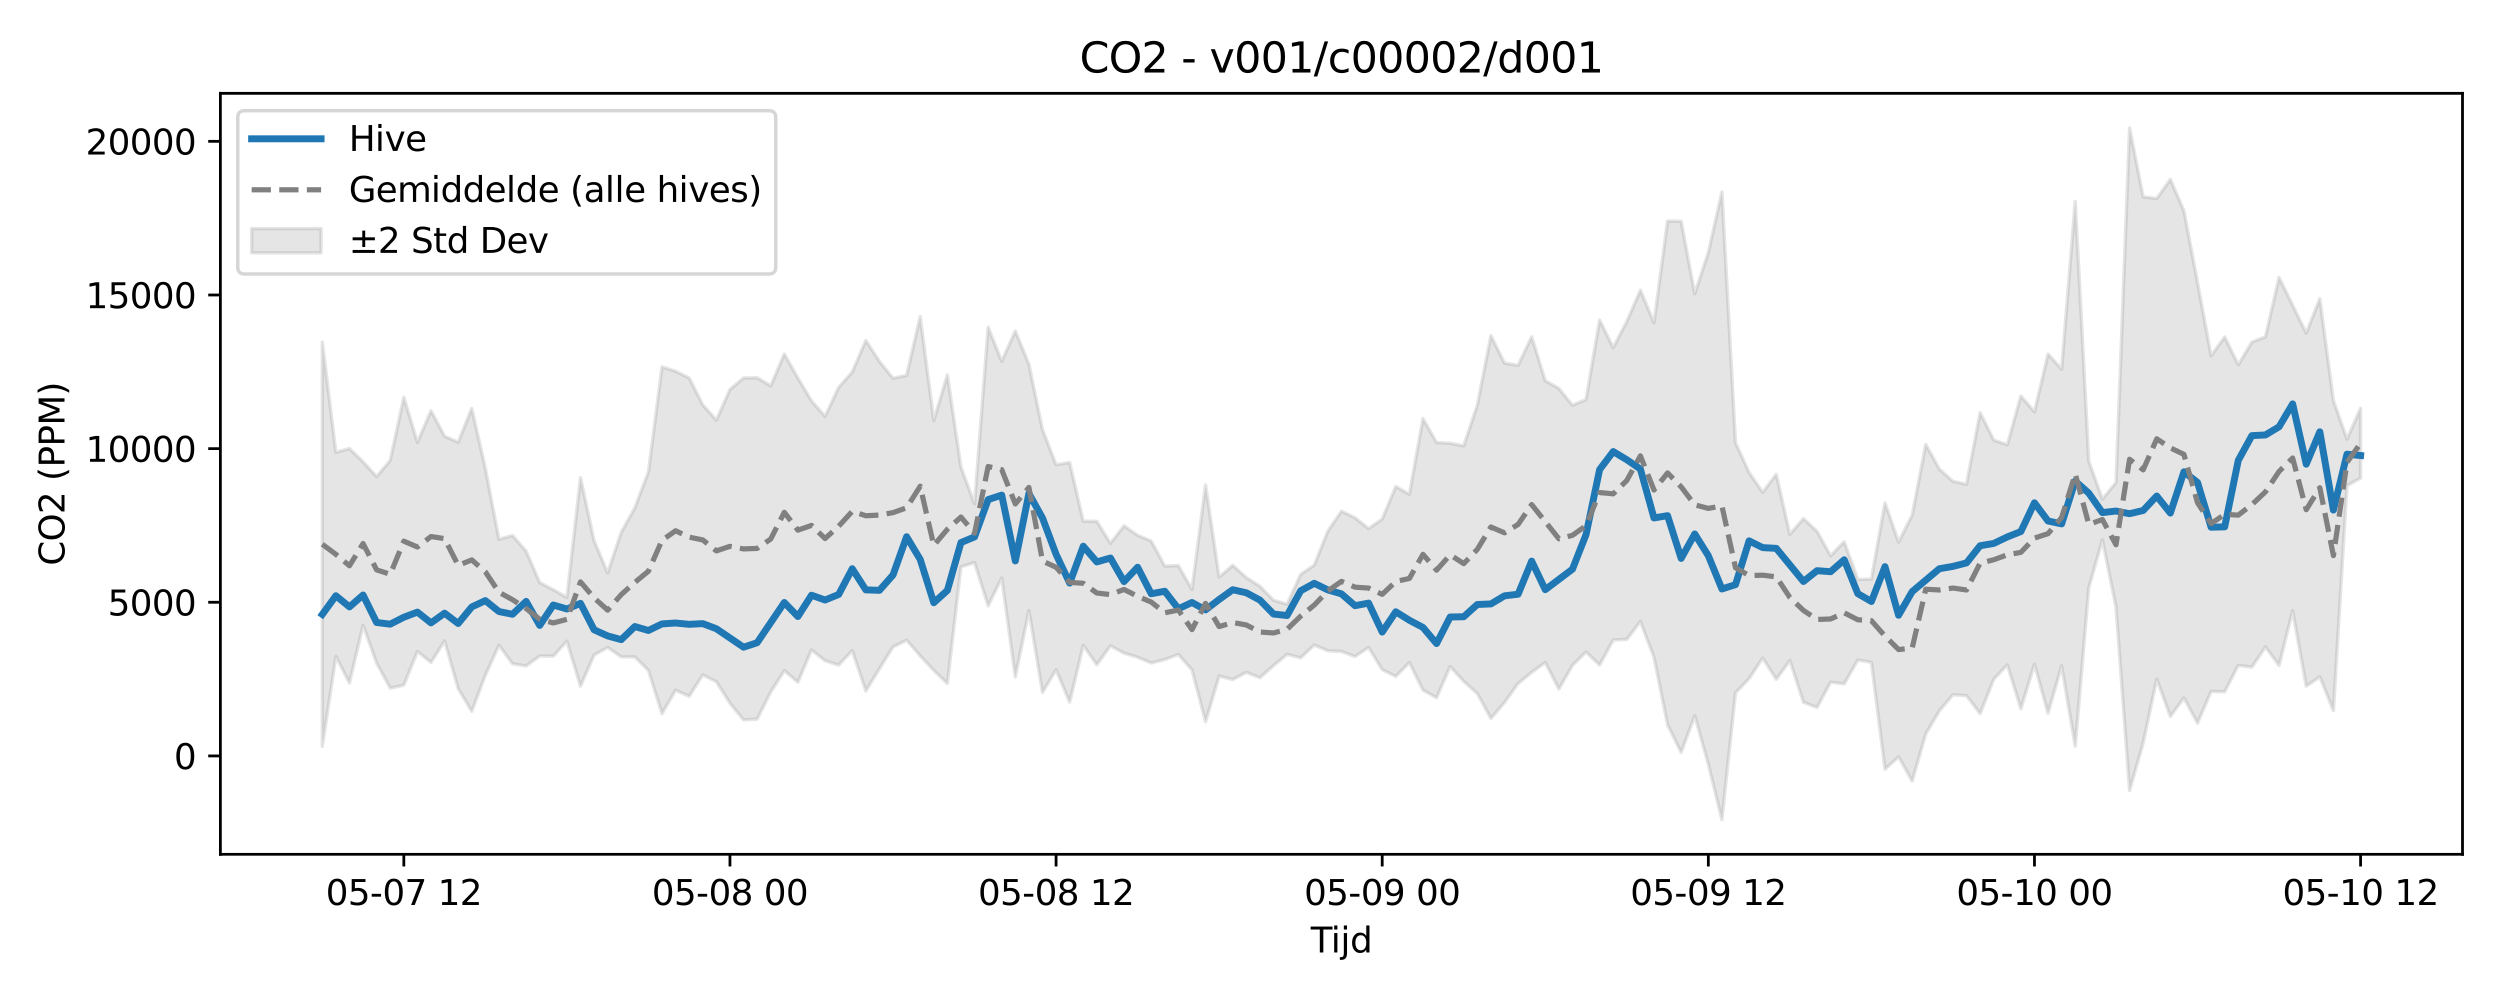 <?xml version="1.0" encoding="utf-8" standalone="no"?>
<!DOCTYPE svg PUBLIC "-//W3C//DTD SVG 1.1//EN"
  "http://www.w3.org/Graphics/SVG/1.1/DTD/svg11.dtd">
<svg xmlns:xlink="http://www.w3.org/1999/xlink" width="720pt" height="288pt" viewBox="0 0 720 288" xmlns="http://www.w3.org/2000/svg" version="1.1">
 <defs>
  <style type="text/css">*{stroke-linejoin: round; stroke-linecap: butt}</style>
 </defs>
 <g id="figure_1">
  <g id="patch_1">
   <path d="M 0 288 
L 720 288 
L 720 0 
L 0 0 
z
" style="fill: #ffffff"/>
  </g>
  <g id="axes_1">
   <g id="patch_2">
    <path d="M 63.47 246.04 
L 709.2 246.04 
L 709.2 26.88 
L 63.47 26.88 
z
" style="fill: #ffffff"/>
   </g>
   <g id="FillBetweenPolyCollection_1">
    <defs>
     <path id="m577b0196d2" d="M 92.821 -189.49 
L 92.821 -73.04 
L 96.735 -98.96 
L 100.648 -91.301 
L 104.562 -107.933 
L 108.475 -97.008 
L 112.389 -89.794 
L 116.302 -90.684 
L 120.216 -100.357 
L 124.129 -97.239 
L 128.043 -103.407 
L 131.957 -89.686 
L 135.87 -83.14 
L 139.784 -93.519 
L 143.697 -102.191 
L 147.611 -96.809 
L 151.524 -96.2 
L 155.438 -99.08 
L 159.351 -99.02 
L 163.265 -103.33 
L 167.178 -90.382 
L 171.092 -99.32 
L 175.005 -101.553 
L 178.919 -98.819 
L 182.832 -98.802 
L 186.746 -94.908 
L 190.659 -82.474 
L 194.573 -89.199 
L 198.486 -87.486 
L 202.4 -93.615 
L 206.313 -91.675 
L 210.227 -85.473 
L 214.14 -80.681 
L 218.054 -80.901 
L 221.967 -88.665 
L 225.881 -94.877 
L 229.794 -91.498 
L 233.708 -100.819 
L 237.621 -97.719 
L 241.535 -96.469 
L 245.448 -100.609 
L 249.362 -88.999 
L 253.275 -95.415 
L 257.189 -101.674 
L 261.103 -103.624 
L 265.016 -99.119 
L 268.93 -94.916 
L 272.843 -91.164 
L 276.757 -124.753 
L 280.67 -125.964 
L 284.584 -113.519 
L 288.497 -121.52 
L 292.411 -93.05 
L 296.324 -112.157 
L 300.238 -88.56 
L 304.151 -95.089 
L 308.065 -85.779 
L 311.978 -102.124 
L 315.892 -96.565 
L 319.805 -102.01 
L 323.719 -99.909 
L 327.632 -98.719 
L 331.546 -97.058 
L 335.459 -98.05 
L 339.373 -99.514 
L 343.286 -95.096 
L 347.2 -80.148 
L 351.113 -93.297 
L 355.027 -92.284 
L 358.94 -94.365 
L 362.854 -92.819 
L 366.767 -96.28 
L 370.681 -99.556 
L 374.594 -98.536 
L 378.508 -102.232 
L 382.421 -100.572 
L 386.335 -100.37 
L 390.249 -98.937 
L 394.162 -101.522 
L 398.076 -95.131 
L 401.989 -93.196 
L 405.903 -97.162 
L 409.816 -89.238 
L 413.73 -87.047 
L 417.643 -96.052 
L 421.557 -91.756 
L 425.47 -88.255 
L 429.384 -81.105 
L 433.297 -85.672 
L 437.211 -91.15 
L 441.124 -94.362 
L 445.038 -97.201 
L 448.951 -89.548 
L 452.865 -96.372 
L 456.778 -100.225 
L 460.692 -96.469 
L 464.605 -103.677 
L 468.519 -103.855 
L 472.432 -109.017 
L 476.346 -98.706 
L 480.259 -79.256 
L 484.173 -71.3 
L 488.086 -81.832 
L 492 -67.902 
L 495.913 -51.922 
L 499.827 -88.48 
L 503.74 -92.554 
L 507.654 -98.465 
L 511.567 -92.375 
L 515.481 -97.773 
L 519.395 -85.744 
L 523.308 -84.231 
L 527.222 -91.541 
L 531.135 -91.051 
L 535.049 -97.902 
L 538.962 -97.25 
L 542.876 -66.457 
L 546.789 -70.019 
L 550.703 -63.018 
L 554.616 -76.612 
L 558.53 -83.253 
L 562.443 -87.905 
L 566.357 -87.647 
L 570.27 -82.477 
L 574.184 -92.339 
L 578.097 -96.51 
L 582.011 -83.893 
L 585.924 -96.688 
L 589.838 -82.596 
L 593.751 -96.231 
L 597.665 -73.108 
L 601.578 -118.762 
L 605.492 -132.502 
L 609.405 -113.176 
L 613.319 -60.318 
L 617.232 -74.056 
L 621.146 -92.42 
L 625.059 -81.668 
L 628.973 -87.007 
L 632.886 -79.734 
L 636.8 -88.873 
L 640.713 -88.795 
L 644.627 -96.348 
L 648.541 -95.87 
L 652.454 -101.688 
L 656.368 -96.355 
L 660.281 -112.1 
L 664.195 -90.379 
L 668.108 -93.08 
L 672.022 -83.326 
L 675.935 -148.129 
L 679.849 -150.314 
L 679.849 -170.414 
L 679.849 -170.414 
L 675.935 -161.528 
L 672.022 -172.643 
L 668.108 -201.986 
L 664.195 -192.042 
L 660.281 -200.089 
L 656.368 -208.085 
L 652.454 -191.013 
L 648.541 -189.482 
L 644.627 -182.925 
L 640.713 -190.96 
L 636.8 -185.532 
L 632.886 -206.665 
L 628.973 -227.267 
L 625.059 -236.348 
L 621.146 -230.821 
L 617.232 -231.303 
L 613.319 -251.158 
L 609.405 -149.058 
L 605.492 -144.246 
L 601.578 -155.158 
L 597.665 -229.968 
L 593.751 -181.679 
L 589.838 -186.022 
L 585.924 -169.373 
L 582.011 -173.948 
L 578.097 -159.912 
L 574.184 -161.246 
L 570.27 -169.149 
L 566.357 -148.526 
L 562.443 -149.377 
L 558.53 -152.914 
L 554.616 -159.995 
L 550.703 -139.65 
L 546.789 -131.84 
L 542.876 -143.177 
L 538.962 -121.255 
L 535.049 -121.112 
L 531.135 -131.975 
L 527.222 -127.935 
L 523.308 -134.952 
L 519.395 -138.652 
L 515.481 -134.091 
L 511.567 -151.38 
L 507.654 -146.218 
L 503.74 -151.923 
L 499.827 -160.464 
L 495.913 -232.692 
L 492 -215.269 
L 488.086 -203.398 
L 484.173 -224.273 
L 480.259 -224.339 
L 476.346 -195.043 
L 472.432 -204.41 
L 468.519 -195.405 
L 464.605 -187.867 
L 460.692 -195.826 
L 456.778 -172.957 
L 452.865 -171.284 
L 448.951 -176.129 
L 445.038 -178.351 
L 441.124 -191.001 
L 437.211 -182.778 
L 433.297 -183.419 
L 429.384 -191.349 
L 425.47 -171.33 
L 421.557 -159.59 
L 417.643 -160.361 
L 413.73 -160.539 
L 409.816 -167.466 
L 405.903 -145.643 
L 401.989 -147.87 
L 398.076 -138.522 
L 394.162 -135.748 
L 390.249 -138.855 
L 386.335 -140.767 
L 382.421 -135.053 
L 378.508 -125.25 
L 374.594 -122.577 
L 370.681 -113.974 
L 366.767 -115.13 
L 362.854 -119.146 
L 358.94 -121.654 
L 355.027 -125.171 
L 351.113 -121.781 
L 347.2 -148.303 
L 343.286 -118.25 
L 339.373 -125.094 
L 335.459 -124.976 
L 331.546 -132.17 
L 327.632 -133.83 
L 323.719 -136.563 
L 319.805 -131.509 
L 315.892 -137.857 
L 311.978 -137.898 
L 308.065 -154.778 
L 304.151 -154.159 
L 300.238 -164.275 
L 296.324 -183.097 
L 292.411 -192.668 
L 288.497 -183.943 
L 284.584 -193.761 
L 280.67 -142.874 
L 276.757 -153.441 
L 272.843 -179.985 
L 268.93 -166.902 
L 265.016 -196.823 
L 261.103 -179.886 
L 257.189 -179.053 
L 253.275 -183.906 
L 249.362 -189.927 
L 245.448 -180.844 
L 241.535 -176.427 
L 237.621 -168.076 
L 233.708 -172.541 
L 229.794 -179.135 
L 225.881 -186.038 
L 221.967 -176.857 
L 218.054 -179.202 
L 214.14 -179.145 
L 210.227 -175.826 
L 206.313 -167.02 
L 202.4 -171.393 
L 198.486 -179.125 
L 194.573 -181.074 
L 190.659 -182.317 
L 186.746 -152.088 
L 182.832 -141.74 
L 178.919 -134.695 
L 175.005 -122.988 
L 171.092 -132.321 
L 167.178 -150.43 
L 163.265 -115.924 
L 159.351 -118.168 
L 155.438 -120.222 
L 151.524 -129.279 
L 147.611 -133.758 
L 143.697 -132.68 
L 139.784 -153.106 
L 135.87 -170.363 
L 131.957 -160.638 
L 128.043 -162.352 
L 124.129 -169.705 
L 120.216 -160.577 
L 116.302 -173.592 
L 112.389 -155.428 
L 108.475 -150.739 
L 104.562 -154.984 
L 100.648 -158.815 
L 96.735 -157.735 
L 92.821 -189.49 
z
" style="stroke: #808080; stroke-opacity: 0.2"/>
    </defs>
    <g clip-path="url(#pcecf038d51)">
     <use xlink:href="#m577b0196d2" x="0" y="288" style="fill: #808080; fill-opacity: 0.2; stroke: #808080; stroke-opacity: 0.2"/>
    </g>
   </g>
   <g id="matplotlib.axis_1">
    <g id="xtick_1">
     <g id="line2d_1">
      <defs>
       <path id="m665a8a9e44" d="M 0 0 
L 0 3.5 
" style="stroke: #000000; stroke-width: 0.8"/>
      </defs>
      <g>
       <use xlink:href="#m665a8a9e44" x="116.302" y="246.04" style="stroke: #000000; stroke-width: 0.8"/>
      </g>
     </g>
     <g id="text_1">
      <!-- 05-07 12 -->
      <g transform="translate(93.822 260.638) scale(0.1 -0.1)">
       <defs>
        <path id="DejaVuSans-30" d="M 2034 4250 
Q 1547 4250 1301 3770 
Q 1056 3291 1056 2328 
Q 1056 1369 1301 889 
Q 1547 409 2034 409 
Q 2525 409 2770 889 
Q 3016 1369 3016 2328 
Q 3016 3291 2770 3770 
Q 2525 4250 2034 4250 
z
M 2034 4750 
Q 2819 4750 3233 4129 
Q 3647 3509 3647 2328 
Q 3647 1150 3233 529 
Q 2819 -91 2034 -91 
Q 1250 -91 836 529 
Q 422 1150 422 2328 
Q 422 3509 836 4129 
Q 1250 4750 2034 4750 
z
" transform="scale(0.016)"/>
        <path id="DejaVuSans-35" d="M 691 4666 
L 3169 4666 
L 3169 4134 
L 1269 4134 
L 1269 2991 
Q 1406 3038 1543 3061 
Q 1681 3084 1819 3084 
Q 2600 3084 3056 2656 
Q 3513 2228 3513 1497 
Q 3513 744 3044 326 
Q 2575 -91 1722 -91 
Q 1428 -91 1123 -41 
Q 819 9 494 109 
L 494 744 
Q 775 591 1075 516 
Q 1375 441 1709 441 
Q 2250 441 2565 725 
Q 2881 1009 2881 1497 
Q 2881 1984 2565 2268 
Q 2250 2553 1709 2553 
Q 1456 2553 1204 2497 
Q 953 2441 691 2322 
L 691 4666 
z
" transform="scale(0.016)"/>
        <path id="DejaVuSans-2d" d="M 313 2009 
L 1997 2009 
L 1997 1497 
L 313 1497 
L 313 2009 
z
" transform="scale(0.016)"/>
        <path id="DejaVuSans-37" d="M 525 4666 
L 3525 4666 
L 3525 4397 
L 1831 0 
L 1172 0 
L 2766 4134 
L 525 4134 
L 525 4666 
z
" transform="scale(0.016)"/>
        <path id="DejaVuSans-20" transform="scale(0.016)"/>
        <path id="DejaVuSans-31" d="M 794 531 
L 1825 531 
L 1825 4091 
L 703 3866 
L 703 4441 
L 1819 4666 
L 2450 4666 
L 2450 531 
L 3481 531 
L 3481 0 
L 794 0 
L 794 531 
z
" transform="scale(0.016)"/>
        <path id="DejaVuSans-32" d="M 1228 531 
L 3431 531 
L 3431 0 
L 469 0 
L 469 531 
Q 828 903 1448 1529 
Q 2069 2156 2228 2338 
Q 2531 2678 2651 2914 
Q 2772 3150 2772 3378 
Q 2772 3750 2511 3984 
Q 2250 4219 1831 4219 
Q 1534 4219 1204 4116 
Q 875 4013 500 3803 
L 500 4441 
Q 881 4594 1212 4672 
Q 1544 4750 1819 4750 
Q 2544 4750 2975 4387 
Q 3406 4025 3406 3419 
Q 3406 3131 3298 2873 
Q 3191 2616 2906 2266 
Q 2828 2175 2409 1742 
Q 1991 1309 1228 531 
z
" transform="scale(0.016)"/>
       </defs>
       <use xlink:href="#DejaVuSans-30"/>
       <use xlink:href="#DejaVuSans-35" transform="translate(63.623 0)"/>
       <use xlink:href="#DejaVuSans-2d" transform="translate(127.246 0)"/>
       <use xlink:href="#DejaVuSans-30" transform="translate(163.33 0)"/>
       <use xlink:href="#DejaVuSans-37" transform="translate(226.953 0)"/>
       <use xlink:href="#DejaVuSans-20" transform="translate(290.576 0)"/>
       <use xlink:href="#DejaVuSans-31" transform="translate(322.363 0)"/>
       <use xlink:href="#DejaVuSans-32" transform="translate(385.986 0)"/>
      </g>
     </g>
    </g>
    <g id="xtick_2">
     <g id="line2d_2">
      <g>
       <use xlink:href="#m665a8a9e44" x="210.227" y="246.04" style="stroke: #000000; stroke-width: 0.8"/>
      </g>
     </g>
     <g id="text_2">
      <!-- 05-08 00 -->
      <g transform="translate(187.746 260.638) scale(0.1 -0.1)">
       <defs>
        <path id="DejaVuSans-38" d="M 2034 2216 
Q 1584 2216 1326 1975 
Q 1069 1734 1069 1313 
Q 1069 891 1326 650 
Q 1584 409 2034 409 
Q 2484 409 2743 651 
Q 3003 894 3003 1313 
Q 3003 1734 2745 1975 
Q 2488 2216 2034 2216 
z
M 1403 2484 
Q 997 2584 770 2862 
Q 544 3141 544 3541 
Q 544 4100 942 4425 
Q 1341 4750 2034 4750 
Q 2731 4750 3128 4425 
Q 3525 4100 3525 3541 
Q 3525 3141 3298 2862 
Q 3072 2584 2669 2484 
Q 3125 2378 3379 2068 
Q 3634 1759 3634 1313 
Q 3634 634 3220 271 
Q 2806 -91 2034 -91 
Q 1263 -91 848 271 
Q 434 634 434 1313 
Q 434 1759 690 2068 
Q 947 2378 1403 2484 
z
M 1172 3481 
Q 1172 3119 1398 2916 
Q 1625 2713 2034 2713 
Q 2441 2713 2670 2916 
Q 2900 3119 2900 3481 
Q 2900 3844 2670 4047 
Q 2441 4250 2034 4250 
Q 1625 4250 1398 4047 
Q 1172 3844 1172 3481 
z
" transform="scale(0.016)"/>
       </defs>
       <use xlink:href="#DejaVuSans-30"/>
       <use xlink:href="#DejaVuSans-35" transform="translate(63.623 0)"/>
       <use xlink:href="#DejaVuSans-2d" transform="translate(127.246 0)"/>
       <use xlink:href="#DejaVuSans-30" transform="translate(163.33 0)"/>
       <use xlink:href="#DejaVuSans-38" transform="translate(226.953 0)"/>
       <use xlink:href="#DejaVuSans-20" transform="translate(290.576 0)"/>
       <use xlink:href="#DejaVuSans-30" transform="translate(322.363 0)"/>
       <use xlink:href="#DejaVuSans-30" transform="translate(385.986 0)"/>
      </g>
     </g>
    </g>
    <g id="xtick_3">
     <g id="line2d_3">
      <g>
       <use xlink:href="#m665a8a9e44" x="304.151" y="246.04" style="stroke: #000000; stroke-width: 0.8"/>
      </g>
     </g>
     <g id="text_3">
      <!-- 05-08 12 -->
      <g transform="translate(281.671 260.638) scale(0.1 -0.1)">
       <use xlink:href="#DejaVuSans-30"/>
       <use xlink:href="#DejaVuSans-35" transform="translate(63.623 0)"/>
       <use xlink:href="#DejaVuSans-2d" transform="translate(127.246 0)"/>
       <use xlink:href="#DejaVuSans-30" transform="translate(163.33 0)"/>
       <use xlink:href="#DejaVuSans-38" transform="translate(226.953 0)"/>
       <use xlink:href="#DejaVuSans-20" transform="translate(290.576 0)"/>
       <use xlink:href="#DejaVuSans-31" transform="translate(322.363 0)"/>
       <use xlink:href="#DejaVuSans-32" transform="translate(385.986 0)"/>
      </g>
     </g>
    </g>
    <g id="xtick_4">
     <g id="line2d_4">
      <g>
       <use xlink:href="#m665a8a9e44" x="398.076" y="246.04" style="stroke: #000000; stroke-width: 0.8"/>
      </g>
     </g>
     <g id="text_4">
      <!-- 05-09 00 -->
      <g transform="translate(375.595 260.638) scale(0.1 -0.1)">
       <defs>
        <path id="DejaVuSans-39" d="M 703 97 
L 703 672 
Q 941 559 1184 500 
Q 1428 441 1663 441 
Q 2288 441 2617 861 
Q 2947 1281 2994 2138 
Q 2813 1869 2534 1725 
Q 2256 1581 1919 1581 
Q 1219 1581 811 2004 
Q 403 2428 403 3163 
Q 403 3881 828 4315 
Q 1253 4750 1959 4750 
Q 2769 4750 3195 4129 
Q 3622 3509 3622 2328 
Q 3622 1225 3098 567 
Q 2575 -91 1691 -91 
Q 1453 -91 1209 -44 
Q 966 3 703 97 
z
M 1959 2075 
Q 2384 2075 2632 2365 
Q 2881 2656 2881 3163 
Q 2881 3666 2632 3958 
Q 2384 4250 1959 4250 
Q 1534 4250 1286 3958 
Q 1038 3666 1038 3163 
Q 1038 2656 1286 2365 
Q 1534 2075 1959 2075 
z
" transform="scale(0.016)"/>
       </defs>
       <use xlink:href="#DejaVuSans-30"/>
       <use xlink:href="#DejaVuSans-35" transform="translate(63.623 0)"/>
       <use xlink:href="#DejaVuSans-2d" transform="translate(127.246 0)"/>
       <use xlink:href="#DejaVuSans-30" transform="translate(163.33 0)"/>
       <use xlink:href="#DejaVuSans-39" transform="translate(226.953 0)"/>
       <use xlink:href="#DejaVuSans-20" transform="translate(290.576 0)"/>
       <use xlink:href="#DejaVuSans-30" transform="translate(322.363 0)"/>
       <use xlink:href="#DejaVuSans-30" transform="translate(385.986 0)"/>
      </g>
     </g>
    </g>
    <g id="xtick_5">
     <g id="line2d_5">
      <g>
       <use xlink:href="#m665a8a9e44" x="492" y="246.04" style="stroke: #000000; stroke-width: 0.8"/>
      </g>
     </g>
     <g id="text_5">
      <!-- 05-09 12 -->
      <g transform="translate(469.519 260.638) scale(0.1 -0.1)">
       <use xlink:href="#DejaVuSans-30"/>
       <use xlink:href="#DejaVuSans-35" transform="translate(63.623 0)"/>
       <use xlink:href="#DejaVuSans-2d" transform="translate(127.246 0)"/>
       <use xlink:href="#DejaVuSans-30" transform="translate(163.33 0)"/>
       <use xlink:href="#DejaVuSans-39" transform="translate(226.953 0)"/>
       <use xlink:href="#DejaVuSans-20" transform="translate(290.576 0)"/>
       <use xlink:href="#DejaVuSans-31" transform="translate(322.363 0)"/>
       <use xlink:href="#DejaVuSans-32" transform="translate(385.986 0)"/>
      </g>
     </g>
    </g>
    <g id="xtick_6">
     <g id="line2d_6">
      <g>
       <use xlink:href="#m665a8a9e44" x="585.924" y="246.04" style="stroke: #000000; stroke-width: 0.8"/>
      </g>
     </g>
     <g id="text_6">
      <!-- 05-10 00 -->
      <g transform="translate(563.444 260.638) scale(0.1 -0.1)">
       <use xlink:href="#DejaVuSans-30"/>
       <use xlink:href="#DejaVuSans-35" transform="translate(63.623 0)"/>
       <use xlink:href="#DejaVuSans-2d" transform="translate(127.246 0)"/>
       <use xlink:href="#DejaVuSans-31" transform="translate(163.33 0)"/>
       <use xlink:href="#DejaVuSans-30" transform="translate(226.953 0)"/>
       <use xlink:href="#DejaVuSans-20" transform="translate(290.576 0)"/>
       <use xlink:href="#DejaVuSans-30" transform="translate(322.363 0)"/>
       <use xlink:href="#DejaVuSans-30" transform="translate(385.986 0)"/>
      </g>
     </g>
    </g>
    <g id="xtick_7">
     <g id="line2d_7">
      <g>
       <use xlink:href="#m665a8a9e44" x="679.849" y="246.04" style="stroke: #000000; stroke-width: 0.8"/>
      </g>
     </g>
     <g id="text_7">
      <!-- 05-10 12 -->
      <g transform="translate(657.368 260.638) scale(0.1 -0.1)">
       <use xlink:href="#DejaVuSans-30"/>
       <use xlink:href="#DejaVuSans-35" transform="translate(63.623 0)"/>
       <use xlink:href="#DejaVuSans-2d" transform="translate(127.246 0)"/>
       <use xlink:href="#DejaVuSans-31" transform="translate(163.33 0)"/>
       <use xlink:href="#DejaVuSans-30" transform="translate(226.953 0)"/>
       <use xlink:href="#DejaVuSans-20" transform="translate(290.576 0)"/>
       <use xlink:href="#DejaVuSans-31" transform="translate(322.363 0)"/>
       <use xlink:href="#DejaVuSans-32" transform="translate(385.986 0)"/>
      </g>
     </g>
    </g>
    <g id="text_8">
     <!-- Tijd -->
     <g transform="translate(377.485 274.317) scale(0.1 -0.1)">
      <defs>
       <path id="DejaVuSans-54" d="M -19 4666 
L 3928 4666 
L 3928 4134 
L 2272 4134 
L 2272 0 
L 1638 0 
L 1638 4134 
L -19 4134 
L -19 4666 
z
" transform="scale(0.016)"/>
       <path id="DejaVuSans-69" d="M 603 3500 
L 1178 3500 
L 1178 0 
L 603 0 
L 603 3500 
z
M 603 4863 
L 1178 4863 
L 1178 4134 
L 603 4134 
L 603 4863 
z
" transform="scale(0.016)"/>
       <path id="DejaVuSans-6a" d="M 603 3500 
L 1178 3500 
L 1178 -63 
Q 1178 -731 923 -1031 
Q 669 -1331 103 -1331 
L -116 -1331 
L -116 -844 
L 38 -844 
Q 366 -844 484 -692 
Q 603 -541 603 -63 
L 603 3500 
z
M 603 4863 
L 1178 4863 
L 1178 4134 
L 603 4134 
L 603 4863 
z
" transform="scale(0.016)"/>
       <path id="DejaVuSans-64" d="M 2906 2969 
L 2906 4863 
L 3481 4863 
L 3481 0 
L 2906 0 
L 2906 525 
Q 2725 213 2448 61 
Q 2172 -91 1784 -91 
Q 1150 -91 751 415 
Q 353 922 353 1747 
Q 353 2572 751 3078 
Q 1150 3584 1784 3584 
Q 2172 3584 2448 3432 
Q 2725 3281 2906 2969 
z
M 947 1747 
Q 947 1113 1208 752 
Q 1469 391 1925 391 
Q 2381 391 2643 752 
Q 2906 1113 2906 1747 
Q 2906 2381 2643 2742 
Q 2381 3103 1925 3103 
Q 1469 3103 1208 2742 
Q 947 2381 947 1747 
z
" transform="scale(0.016)"/>
      </defs>
      <use xlink:href="#DejaVuSans-54"/>
      <use xlink:href="#DejaVuSans-69" transform="translate(57.959 0)"/>
      <use xlink:href="#DejaVuSans-6a" transform="translate(85.742 0)"/>
      <use xlink:href="#DejaVuSans-64" transform="translate(113.525 0)"/>
     </g>
    </g>
   </g>
   <g id="matplotlib.axis_2">
    <g id="ytick_1">
     <g id="line2d_8">
      <defs>
       <path id="mbcc3f798c8" d="M 0 0 
L -3.5 0 
" style="stroke: #000000; stroke-width: 0.8"/>
      </defs>
      <g>
       <use xlink:href="#mbcc3f798c8" x="63.47" y="217.704" style="stroke: #000000; stroke-width: 0.8"/>
      </g>
     </g>
     <g id="text_9">
      <!-- 0 -->
      <g transform="translate(50.108 221.503) scale(0.1 -0.1)">
       <use xlink:href="#DejaVuSans-30"/>
      </g>
     </g>
    </g>
    <g id="ytick_2">
     <g id="line2d_9">
      <g>
       <use xlink:href="#mbcc3f798c8" x="63.47" y="173.455" style="stroke: #000000; stroke-width: 0.8"/>
      </g>
     </g>
     <g id="text_10">
      <!-- 5000 -->
      <g transform="translate(31.02 177.254) scale(0.1 -0.1)">
       <use xlink:href="#DejaVuSans-35"/>
       <use xlink:href="#DejaVuSans-30" transform="translate(63.623 0)"/>
       <use xlink:href="#DejaVuSans-30" transform="translate(127.246 0)"/>
       <use xlink:href="#DejaVuSans-30" transform="translate(190.869 0)"/>
      </g>
     </g>
    </g>
    <g id="ytick_3">
     <g id="line2d_10">
      <g>
       <use xlink:href="#mbcc3f798c8" x="63.47" y="129.207" style="stroke: #000000; stroke-width: 0.8"/>
      </g>
     </g>
     <g id="text_11">
      <!-- 10000 -->
      <g transform="translate(24.657 133.006) scale(0.1 -0.1)">
       <use xlink:href="#DejaVuSans-31"/>
       <use xlink:href="#DejaVuSans-30" transform="translate(63.623 0)"/>
       <use xlink:href="#DejaVuSans-30" transform="translate(127.246 0)"/>
       <use xlink:href="#DejaVuSans-30" transform="translate(190.869 0)"/>
       <use xlink:href="#DejaVuSans-30" transform="translate(254.492 0)"/>
      </g>
     </g>
    </g>
    <g id="ytick_4">
     <g id="line2d_11">
      <g>
       <use xlink:href="#mbcc3f798c8" x="63.47" y="84.958" style="stroke: #000000; stroke-width: 0.8"/>
      </g>
     </g>
     <g id="text_12">
      <!-- 15000 -->
      <g transform="translate(24.657 88.758) scale(0.1 -0.1)">
       <use xlink:href="#DejaVuSans-31"/>
       <use xlink:href="#DejaVuSans-35" transform="translate(63.623 0)"/>
       <use xlink:href="#DejaVuSans-30" transform="translate(127.246 0)"/>
       <use xlink:href="#DejaVuSans-30" transform="translate(190.869 0)"/>
       <use xlink:href="#DejaVuSans-30" transform="translate(254.492 0)"/>
      </g>
     </g>
    </g>
    <g id="ytick_5">
     <g id="line2d_12">
      <g>
       <use xlink:href="#mbcc3f798c8" x="63.47" y="40.71" style="stroke: #000000; stroke-width: 0.8"/>
      </g>
     </g>
     <g id="text_13">
      <!-- 20000 -->
      <g transform="translate(24.657 44.509) scale(0.1 -0.1)">
       <use xlink:href="#DejaVuSans-32"/>
       <use xlink:href="#DejaVuSans-30" transform="translate(63.623 0)"/>
       <use xlink:href="#DejaVuSans-30" transform="translate(127.246 0)"/>
       <use xlink:href="#DejaVuSans-30" transform="translate(190.869 0)"/>
       <use xlink:href="#DejaVuSans-30" transform="translate(254.492 0)"/>
      </g>
     </g>
    </g>
    <g id="text_14">
     <!-- CO2 (PPM) -->
     <g transform="translate(18.578 162.903) rotate(-90) scale(0.1 -0.1)">
      <defs>
       <path id="DejaVuSans-43" d="M 4122 4306 
L 4122 3641 
Q 3803 3938 3442 4084 
Q 3081 4231 2675 4231 
Q 1875 4231 1450 3742 
Q 1025 3253 1025 2328 
Q 1025 1406 1450 917 
Q 1875 428 2675 428 
Q 3081 428 3442 575 
Q 3803 722 4122 1019 
L 4122 359 
Q 3791 134 3420 21 
Q 3050 -91 2638 -91 
Q 1578 -91 968 557 
Q 359 1206 359 2328 
Q 359 3453 968 4101 
Q 1578 4750 2638 4750 
Q 3056 4750 3426 4639 
Q 3797 4528 4122 4306 
z
" transform="scale(0.016)"/>
       <path id="DejaVuSans-4f" d="M 2522 4238 
Q 1834 4238 1429 3725 
Q 1025 3213 1025 2328 
Q 1025 1447 1429 934 
Q 1834 422 2522 422 
Q 3209 422 3611 934 
Q 4013 1447 4013 2328 
Q 4013 3213 3611 3725 
Q 3209 4238 2522 4238 
z
M 2522 4750 
Q 3503 4750 4090 4092 
Q 4678 3434 4678 2328 
Q 4678 1225 4090 567 
Q 3503 -91 2522 -91 
Q 1538 -91 948 565 
Q 359 1222 359 2328 
Q 359 3434 948 4092 
Q 1538 4750 2522 4750 
z
" transform="scale(0.016)"/>
       <path id="DejaVuSans-28" d="M 1984 4856 
Q 1566 4138 1362 3434 
Q 1159 2731 1159 2009 
Q 1159 1288 1364 580 
Q 1569 -128 1984 -844 
L 1484 -844 
Q 1016 -109 783 600 
Q 550 1309 550 2009 
Q 550 2706 781 3412 
Q 1013 4119 1484 4856 
L 1984 4856 
z
" transform="scale(0.016)"/>
       <path id="DejaVuSans-50" d="M 1259 4147 
L 1259 2394 
L 2053 2394 
Q 2494 2394 2734 2622 
Q 2975 2850 2975 3272 
Q 2975 3691 2734 3919 
Q 2494 4147 2053 4147 
L 1259 4147 
z
M 628 4666 
L 2053 4666 
Q 2838 4666 3239 4311 
Q 3641 3956 3641 3272 
Q 3641 2581 3239 2228 
Q 2838 1875 2053 1875 
L 1259 1875 
L 1259 0 
L 628 0 
L 628 4666 
z
" transform="scale(0.016)"/>
       <path id="DejaVuSans-4d" d="M 628 4666 
L 1569 4666 
L 2759 1491 
L 3956 4666 
L 4897 4666 
L 4897 0 
L 4281 0 
L 4281 4097 
L 3078 897 
L 2444 897 
L 1241 4097 
L 1241 0 
L 628 0 
L 628 4666 
z
" transform="scale(0.016)"/>
       <path id="DejaVuSans-29" d="M 513 4856 
L 1013 4856 
Q 1481 4119 1714 3412 
Q 1947 2706 1947 2009 
Q 1947 1309 1714 600 
Q 1481 -109 1013 -844 
L 513 -844 
Q 928 -128 1133 580 
Q 1338 1288 1338 2009 
Q 1338 2731 1133 3434 
Q 928 4138 513 4856 
z
" transform="scale(0.016)"/>
      </defs>
      <use xlink:href="#DejaVuSans-43"/>
      <use xlink:href="#DejaVuSans-4f" transform="translate(69.824 0)"/>
      <use xlink:href="#DejaVuSans-32" transform="translate(148.535 0)"/>
      <use xlink:href="#DejaVuSans-20" transform="translate(212.158 0)"/>
      <use xlink:href="#DejaVuSans-28" transform="translate(243.945 0)"/>
      <use xlink:href="#DejaVuSans-50" transform="translate(282.959 0)"/>
      <use xlink:href="#DejaVuSans-50" transform="translate(343.262 0)"/>
      <use xlink:href="#DejaVuSans-4d" transform="translate(403.564 0)"/>
      <use xlink:href="#DejaVuSans-29" transform="translate(489.844 0)"/>
     </g>
    </g>
   </g>
   <g id="line2d_13">
    <path d="M 92.821 176.951 
L 96.735 171.575 
L 100.648 174.786 
L 104.562 171.367 
L 108.475 179.284 
L 112.389 179.756 
L 116.302 177.762 
L 120.216 176.287 
L 124.129 179.39 
L 128.043 176.601 
L 131.957 179.564 
L 135.87 174.797 
L 139.784 172.973 
L 143.697 176.123 
L 147.611 176.907 
L 151.524 173.199 
L 155.438 180.119 
L 159.351 174.243 
L 163.265 175.387 
L 167.178 173.769 
L 171.092 181.373 
L 175.005 183.146 
L 178.919 184.214 
L 182.832 180.438 
L 186.746 181.579 
L 190.659 179.68 
L 194.573 179.429 
L 198.486 179.809 
L 202.4 179.606 
L 206.313 181.075 
L 214.14 186.396 
L 218.054 185.101 
L 225.881 173.523 
L 229.794 177.559 
L 233.708 171.423 
L 237.621 172.806 
L 241.535 171.207 
L 245.448 163.796 
L 249.362 169.889 
L 253.275 170.013 
L 257.189 165.591 
L 261.103 154.583 
L 265.016 161.113 
L 268.93 173.579 
L 272.843 170.035 
L 276.757 156.257 
L 280.67 154.632 
L 284.584 143.888 
L 288.497 142.592 
L 292.411 161.539 
L 296.324 142.127 
L 300.238 149.192 
L 304.151 159.641 
L 308.065 167.924 
L 311.978 157.313 
L 315.892 161.836 
L 319.805 160.715 
L 323.719 167.494 
L 327.632 163.373 
L 331.546 170.995 
L 335.459 170.283 
L 339.373 175.331 
L 343.286 173.517 
L 347.2 175.65 
L 351.113 172.65 
L 355.027 169.839 
L 358.94 170.721 
L 362.854 172.821 
L 366.767 176.848 
L 370.681 177.275 
L 374.594 170.145 
L 378.508 167.998 
L 382.421 169.898 
L 386.335 171.027 
L 390.249 174.435 
L 394.162 173.697 
L 398.076 182.034 
L 401.989 176.193 
L 405.903 178.632 
L 409.816 180.703 
L 413.73 185.34 
L 417.643 177.697 
L 421.557 177.623 
L 425.47 174.097 
L 429.384 173.933 
L 433.297 171.597 
L 437.211 171.137 
L 441.124 161.611 
L 445.038 169.824 
L 452.865 163.921 
L 456.778 153.962 
L 460.692 135.242 
L 464.605 130.052 
L 468.519 132.404 
L 472.432 135.087 
L 476.346 149.167 
L 480.259 148.514 
L 484.173 160.815 
L 488.086 153.787 
L 492 160.048 
L 495.913 169.626 
L 499.827 168.367 
L 503.74 155.765 
L 507.654 157.718 
L 511.567 157.924 
L 519.395 167.468 
L 523.308 164.358 
L 527.222 164.65 
L 531.135 161.213 
L 535.049 170.963 
L 538.962 173.23 
L 542.876 163.201 
L 546.789 177.196 
L 550.703 170.39 
L 558.53 163.797 
L 562.443 163.119 
L 566.357 162.122 
L 570.27 157.172 
L 574.184 156.514 
L 578.097 154.644 
L 582.011 153.083 
L 585.924 144.812 
L 589.838 150.048 
L 593.751 150.88 
L 597.665 138.564 
L 601.578 142.039 
L 605.492 147.632 
L 609.405 147.181 
L 613.319 147.946 
L 617.232 147.018 
L 621.146 142.856 
L 625.059 147.762 
L 628.973 135.879 
L 632.886 138.95 
L 636.8 151.841 
L 640.713 151.729 
L 644.627 132.579 
L 648.541 125.463 
L 652.454 125.264 
L 656.368 122.918 
L 660.281 116.325 
L 664.195 133.68 
L 668.108 124.36 
L 672.022 146.891 
L 675.935 130.803 
L 679.849 131.189 
L 679.849 131.189 
" clip-path="url(#pcecf038d51)" style="fill: none; stroke: #1f77b4; stroke-width: 2; stroke-linecap: square"/>
   </g>
   <g id="line2d_14">
    <path d="M 92.821 156.735 
L 96.735 159.652 
L 100.648 162.942 
L 104.562 156.541 
L 108.475 164.126 
L 112.389 165.389 
L 116.302 155.862 
L 120.216 157.533 
L 124.129 154.528 
L 128.043 155.121 
L 131.957 162.838 
L 135.87 161.249 
L 139.784 164.687 
L 143.697 170.565 
L 147.611 172.717 
L 151.524 175.261 
L 155.438 178.349 
L 159.351 179.406 
L 163.265 178.373 
L 167.178 167.594 
L 171.092 172.179 
L 175.005 175.73 
L 178.919 171.243 
L 182.832 167.729 
L 186.746 164.502 
L 190.659 155.605 
L 194.573 152.863 
L 198.486 154.695 
L 202.4 155.496 
L 206.313 158.653 
L 210.227 157.35 
L 214.14 158.087 
L 218.054 157.948 
L 221.967 155.239 
L 225.881 147.543 
L 229.794 152.684 
L 233.708 151.32 
L 237.621 155.102 
L 241.535 151.552 
L 245.448 147.273 
L 249.362 148.537 
L 253.275 148.339 
L 257.189 147.636 
L 261.103 146.245 
L 265.016 140.029 
L 268.93 157.091 
L 272.843 152.425 
L 276.757 148.903 
L 280.67 153.581 
L 284.584 134.36 
L 288.497 135.268 
L 292.411 145.141 
L 296.324 140.373 
L 300.238 161.583 
L 304.151 163.376 
L 308.065 167.721 
L 311.978 167.989 
L 315.892 170.789 
L 319.805 171.241 
L 323.719 169.764 
L 327.632 171.726 
L 331.546 173.386 
L 335.459 176.487 
L 339.373 175.696 
L 343.286 181.327 
L 347.2 173.775 
L 351.113 180.461 
L 355.027 179.272 
L 358.94 179.991 
L 362.854 182.017 
L 366.767 182.295 
L 370.681 181.235 
L 374.594 177.444 
L 378.508 174.259 
L 382.421 170.188 
L 386.335 167.432 
L 390.249 169.104 
L 394.162 169.365 
L 398.076 171.174 
L 401.989 167.467 
L 405.903 166.597 
L 409.816 159.648 
L 413.73 164.207 
L 417.643 159.793 
L 421.557 162.327 
L 425.47 158.208 
L 429.384 151.773 
L 433.297 153.454 
L 437.211 151.036 
L 441.124 145.318 
L 448.951 155.161 
L 452.865 154.172 
L 456.778 151.409 
L 460.692 141.853 
L 464.605 142.228 
L 468.519 138.37 
L 472.432 131.287 
L 476.346 141.126 
L 480.259 136.202 
L 484.173 140.213 
L 488.086 145.385 
L 492 146.414 
L 495.913 145.693 
L 499.827 163.528 
L 503.74 165.762 
L 507.654 165.659 
L 511.567 166.122 
L 515.481 172.068 
L 519.395 175.802 
L 523.308 178.409 
L 527.222 178.262 
L 531.135 176.487 
L 535.049 178.493 
L 538.962 178.747 
L 542.876 183.183 
L 546.789 187.071 
L 550.703 186.666 
L 554.616 169.696 
L 558.53 169.917 
L 562.443 169.359 
L 566.357 169.914 
L 570.27 162.187 
L 574.184 161.208 
L 578.097 159.789 
L 582.011 159.079 
L 585.924 154.969 
L 589.838 153.691 
L 593.751 149.045 
L 597.665 136.462 
L 601.578 151.04 
L 605.492 149.626 
L 609.405 156.883 
L 613.319 132.262 
L 617.232 135.321 
L 621.146 126.379 
L 625.059 128.992 
L 628.973 130.863 
L 632.886 144.8 
L 636.8 150.798 
L 640.713 148.122 
L 644.627 148.363 
L 648.541 145.324 
L 652.454 141.649 
L 656.368 135.78 
L 660.281 131.906 
L 664.195 146.79 
L 668.108 140.467 
L 672.022 160.016 
L 675.935 133.171 
L 679.849 127.636 
L 679.849 127.636 
" clip-path="url(#pcecf038d51)" style="fill: none; stroke-dasharray: 5.55,2.4; stroke-dashoffset: 0; stroke: #808080; stroke-width: 1.5"/>
   </g>
   <g id="patch_3">
    <path d="M 63.47 246.04 
L 63.47 26.88 
" style="fill: none; stroke: #000000; stroke-width: 0.8; stroke-linejoin: miter; stroke-linecap: square"/>
   </g>
   <g id="patch_4">
    <path d="M 709.2 246.04 
L 709.2 26.88 
" style="fill: none; stroke: #000000; stroke-width: 0.8; stroke-linejoin: miter; stroke-linecap: square"/>
   </g>
   <g id="patch_5">
    <path d="M 63.47 246.04 
L 709.2 246.04 
" style="fill: none; stroke: #000000; stroke-width: 0.8; stroke-linejoin: miter; stroke-linecap: square"/>
   </g>
   <g id="patch_6">
    <path d="M 63.47 26.88 
L 709.2 26.88 
" style="fill: none; stroke: #000000; stroke-width: 0.8; stroke-linejoin: miter; stroke-linecap: square"/>
   </g>
   <g id="text_15">
    <!-- CO2 - v001/c00002/d001 -->
    <g transform="translate(310.932 20.88) scale(0.12 -0.12)">
     <defs>
      <path id="DejaVuSans-76" d="M 191 3500 
L 800 3500 
L 1894 563 
L 2988 3500 
L 3597 3500 
L 2284 0 
L 1503 0 
L 191 3500 
z
" transform="scale(0.016)"/>
      <path id="DejaVuSans-2f" d="M 1625 4666 
L 2156 4666 
L 531 -594 
L 0 -594 
L 1625 4666 
z
" transform="scale(0.016)"/>
      <path id="DejaVuSans-63" d="M 3122 3366 
L 3122 2828 
Q 2878 2963 2633 3030 
Q 2388 3097 2138 3097 
Q 1578 3097 1268 2742 
Q 959 2388 959 1747 
Q 959 1106 1268 751 
Q 1578 397 2138 397 
Q 2388 397 2633 464 
Q 2878 531 3122 666 
L 3122 134 
Q 2881 22 2623 -34 
Q 2366 -91 2075 -91 
Q 1284 -91 818 406 
Q 353 903 353 1747 
Q 353 2603 823 3093 
Q 1294 3584 2113 3584 
Q 2378 3584 2631 3529 
Q 2884 3475 3122 3366 
z
" transform="scale(0.016)"/>
     </defs>
     <use xlink:href="#DejaVuSans-43"/>
     <use xlink:href="#DejaVuSans-4f" transform="translate(69.824 0)"/>
     <use xlink:href="#DejaVuSans-32" transform="translate(148.535 0)"/>
     <use xlink:href="#DejaVuSans-20" transform="translate(212.158 0)"/>
     <use xlink:href="#DejaVuSans-2d" transform="translate(243.945 0)"/>
     <use xlink:href="#DejaVuSans-20" transform="translate(280.029 0)"/>
     <use xlink:href="#DejaVuSans-76" transform="translate(311.816 0)"/>
     <use xlink:href="#DejaVuSans-30" transform="translate(370.996 0)"/>
     <use xlink:href="#DejaVuSans-30" transform="translate(434.619 0)"/>
     <use xlink:href="#DejaVuSans-31" transform="translate(498.242 0)"/>
     <use xlink:href="#DejaVuSans-2f" transform="translate(561.865 0)"/>
     <use xlink:href="#DejaVuSans-63" transform="translate(595.557 0)"/>
     <use xlink:href="#DejaVuSans-30" transform="translate(650.537 0)"/>
     <use xlink:href="#DejaVuSans-30" transform="translate(714.16 0)"/>
     <use xlink:href="#DejaVuSans-30" transform="translate(777.783 0)"/>
     <use xlink:href="#DejaVuSans-30" transform="translate(841.406 0)"/>
     <use xlink:href="#DejaVuSans-32" transform="translate(905.029 0)"/>
     <use xlink:href="#DejaVuSans-2f" transform="translate(968.652 0)"/>
     <use xlink:href="#DejaVuSans-64" transform="translate(1002.344 0)"/>
     <use xlink:href="#DejaVuSans-30" transform="translate(1065.82 0)"/>
     <use xlink:href="#DejaVuSans-30" transform="translate(1129.443 0)"/>
     <use xlink:href="#DejaVuSans-31" transform="translate(1193.066 0)"/>
    </g>
   </g>
   <g id="legend_1">
    <g id="patch_7">
     <path d="M 70.47 78.914 
L 221.414 78.914 
Q 223.414 78.914 223.414 76.914 
L 223.414 33.88 
Q 223.414 31.88 221.414 31.88 
L 70.47 31.88 
Q 68.47 31.88 68.47 33.88 
L 68.47 76.914 
Q 68.47 78.914 70.47 78.914 
z
" style="fill: #ffffff; opacity: 0.8; stroke: #cccccc; stroke-linejoin: miter"/>
    </g>
    <g id="line2d_15">
     <path d="M 72.47 39.978 
L 82.47 39.978 
L 92.47 39.978 
" style="fill: none; stroke: #1f77b4; stroke-width: 2; stroke-linecap: square"/>
    </g>
    <g id="text_16">
     <!-- Hive -->
     <g transform="translate(100.47 43.478) scale(0.1 -0.1)">
      <defs>
       <path id="DejaVuSans-48" d="M 628 4666 
L 1259 4666 
L 1259 2753 
L 3553 2753 
L 3553 4666 
L 4184 4666 
L 4184 0 
L 3553 0 
L 3553 2222 
L 1259 2222 
L 1259 0 
L 628 0 
L 628 4666 
z
" transform="scale(0.016)"/>
       <path id="DejaVuSans-65" d="M 3597 1894 
L 3597 1613 
L 953 1613 
Q 991 1019 1311 708 
Q 1631 397 2203 397 
Q 2534 397 2845 478 
Q 3156 559 3463 722 
L 3463 178 
Q 3153 47 2828 -22 
Q 2503 -91 2169 -91 
Q 1331 -91 842 396 
Q 353 884 353 1716 
Q 353 2575 817 3079 
Q 1281 3584 2069 3584 
Q 2775 3584 3186 3129 
Q 3597 2675 3597 1894 
z
M 3022 2063 
Q 3016 2534 2758 2815 
Q 2500 3097 2075 3097 
Q 1594 3097 1305 2825 
Q 1016 2553 972 2059 
L 3022 2063 
z
" transform="scale(0.016)"/>
      </defs>
      <use xlink:href="#DejaVuSans-48"/>
      <use xlink:href="#DejaVuSans-69" transform="translate(75.195 0)"/>
      <use xlink:href="#DejaVuSans-76" transform="translate(102.979 0)"/>
      <use xlink:href="#DejaVuSans-65" transform="translate(162.158 0)"/>
     </g>
    </g>
    <g id="line2d_16">
     <path d="M 72.47 54.657 
L 82.47 54.657 
L 92.47 54.657 
" style="fill: none; stroke-dasharray: 5.55,2.4; stroke-dashoffset: 0; stroke: #808080; stroke-width: 1.5"/>
    </g>
    <g id="text_17">
     <!-- Gemiddelde (alle hives) -->
     <g transform="translate(100.47 58.157) scale(0.1 -0.1)">
      <defs>
       <path id="DejaVuSans-47" d="M 3809 666 
L 3809 1919 
L 2778 1919 
L 2778 2438 
L 4434 2438 
L 4434 434 
Q 4069 175 3628 42 
Q 3188 -91 2688 -91 
Q 1594 -91 976 548 
Q 359 1188 359 2328 
Q 359 3472 976 4111 
Q 1594 4750 2688 4750 
Q 3144 4750 3555 4637 
Q 3966 4525 4313 4306 
L 4313 3634 
Q 3963 3931 3569 4081 
Q 3175 4231 2741 4231 
Q 1884 4231 1454 3753 
Q 1025 3275 1025 2328 
Q 1025 1384 1454 906 
Q 1884 428 2741 428 
Q 3075 428 3337 486 
Q 3600 544 3809 666 
z
" transform="scale(0.016)"/>
       <path id="DejaVuSans-6d" d="M 3328 2828 
Q 3544 3216 3844 3400 
Q 4144 3584 4550 3584 
Q 5097 3584 5394 3201 
Q 5691 2819 5691 2113 
L 5691 0 
L 5113 0 
L 5113 2094 
Q 5113 2597 4934 2840 
Q 4756 3084 4391 3084 
Q 3944 3084 3684 2787 
Q 3425 2491 3425 1978 
L 3425 0 
L 2847 0 
L 2847 2094 
Q 2847 2600 2669 2842 
Q 2491 3084 2119 3084 
Q 1678 3084 1418 2786 
Q 1159 2488 1159 1978 
L 1159 0 
L 581 0 
L 581 3500 
L 1159 3500 
L 1159 2956 
Q 1356 3278 1631 3431 
Q 1906 3584 2284 3584 
Q 2666 3584 2933 3390 
Q 3200 3197 3328 2828 
z
" transform="scale(0.016)"/>
       <path id="DejaVuSans-6c" d="M 603 4863 
L 1178 4863 
L 1178 0 
L 603 0 
L 603 4863 
z
" transform="scale(0.016)"/>
       <path id="DejaVuSans-61" d="M 2194 1759 
Q 1497 1759 1228 1600 
Q 959 1441 959 1056 
Q 959 750 1161 570 
Q 1363 391 1709 391 
Q 2188 391 2477 730 
Q 2766 1069 2766 1631 
L 2766 1759 
L 2194 1759 
z
M 3341 1997 
L 3341 0 
L 2766 0 
L 2766 531 
Q 2569 213 2275 61 
Q 1981 -91 1556 -91 
Q 1019 -91 701 211 
Q 384 513 384 1019 
Q 384 1609 779 1909 
Q 1175 2209 1959 2209 
L 2766 2209 
L 2766 2266 
Q 2766 2663 2505 2880 
Q 2244 3097 1772 3097 
Q 1472 3097 1187 3025 
Q 903 2953 641 2809 
L 641 3341 
Q 956 3463 1253 3523 
Q 1550 3584 1831 3584 
Q 2591 3584 2966 3190 
Q 3341 2797 3341 1997 
z
" transform="scale(0.016)"/>
       <path id="DejaVuSans-68" d="M 3513 2113 
L 3513 0 
L 2938 0 
L 2938 2094 
Q 2938 2591 2744 2837 
Q 2550 3084 2163 3084 
Q 1697 3084 1428 2787 
Q 1159 2491 1159 1978 
L 1159 0 
L 581 0 
L 581 4863 
L 1159 4863 
L 1159 2956 
Q 1366 3272 1645 3428 
Q 1925 3584 2291 3584 
Q 2894 3584 3203 3211 
Q 3513 2838 3513 2113 
z
" transform="scale(0.016)"/>
       <path id="DejaVuSans-73" d="M 2834 3397 
L 2834 2853 
Q 2591 2978 2328 3040 
Q 2066 3103 1784 3103 
Q 1356 3103 1142 2972 
Q 928 2841 928 2578 
Q 928 2378 1081 2264 
Q 1234 2150 1697 2047 
L 1894 2003 
Q 2506 1872 2764 1633 
Q 3022 1394 3022 966 
Q 3022 478 2636 193 
Q 2250 -91 1575 -91 
Q 1294 -91 989 -36 
Q 684 19 347 128 
L 347 722 
Q 666 556 975 473 
Q 1284 391 1588 391 
Q 1994 391 2212 530 
Q 2431 669 2431 922 
Q 2431 1156 2273 1281 
Q 2116 1406 1581 1522 
L 1381 1569 
Q 847 1681 609 1914 
Q 372 2147 372 2553 
Q 372 3047 722 3315 
Q 1072 3584 1716 3584 
Q 2034 3584 2315 3537 
Q 2597 3491 2834 3397 
z
" transform="scale(0.016)"/>
      </defs>
      <use xlink:href="#DejaVuSans-47"/>
      <use xlink:href="#DejaVuSans-65" transform="translate(77.49 0)"/>
      <use xlink:href="#DejaVuSans-6d" transform="translate(139.014 0)"/>
      <use xlink:href="#DejaVuSans-69" transform="translate(236.426 0)"/>
      <use xlink:href="#DejaVuSans-64" transform="translate(264.209 0)"/>
      <use xlink:href="#DejaVuSans-64" transform="translate(327.686 0)"/>
      <use xlink:href="#DejaVuSans-65" transform="translate(391.162 0)"/>
      <use xlink:href="#DejaVuSans-6c" transform="translate(452.686 0)"/>
      <use xlink:href="#DejaVuSans-64" transform="translate(480.469 0)"/>
      <use xlink:href="#DejaVuSans-65" transform="translate(543.945 0)"/>
      <use xlink:href="#DejaVuSans-20" transform="translate(605.469 0)"/>
      <use xlink:href="#DejaVuSans-28" transform="translate(637.256 0)"/>
      <use xlink:href="#DejaVuSans-61" transform="translate(676.27 0)"/>
      <use xlink:href="#DejaVuSans-6c" transform="translate(737.549 0)"/>
      <use xlink:href="#DejaVuSans-6c" transform="translate(765.332 0)"/>
      <use xlink:href="#DejaVuSans-65" transform="translate(793.115 0)"/>
      <use xlink:href="#DejaVuSans-20" transform="translate(854.639 0)"/>
      <use xlink:href="#DejaVuSans-68" transform="translate(886.426 0)"/>
      <use xlink:href="#DejaVuSans-69" transform="translate(949.805 0)"/>
      <use xlink:href="#DejaVuSans-76" transform="translate(977.588 0)"/>
      <use xlink:href="#DejaVuSans-65" transform="translate(1036.768 0)"/>
      <use xlink:href="#DejaVuSans-73" transform="translate(1098.291 0)"/>
      <use xlink:href="#DejaVuSans-29" transform="translate(1150.391 0)"/>
     </g>
    </g>
    <g id="patch_8">
     <path d="M 72.47 72.835 
L 92.47 72.835 
L 92.47 65.835 
L 72.47 65.835 
z
" style="fill: #808080; fill-opacity: 0.2; stroke: #808080; stroke-opacity: 0.2; stroke-linejoin: miter"/>
    </g>
    <g id="text_18">
     <!-- ±2 Std Dev -->
     <g transform="translate(100.47 72.835) scale(0.1 -0.1)">
      <defs>
       <path id="DejaVuSans-b1" d="M 2944 4013 
L 2944 2803 
L 4684 2803 
L 4684 2272 
L 2944 2272 
L 2944 1063 
L 2419 1063 
L 2419 2272 
L 678 2272 
L 678 2803 
L 2419 2803 
L 2419 4013 
L 2944 4013 
z
M 678 531 
L 4684 531 
L 4684 0 
L 678 0 
L 678 531 
z
" transform="scale(0.016)"/>
       <path id="DejaVuSans-53" d="M 3425 4513 
L 3425 3897 
Q 3066 4069 2747 4153 
Q 2428 4238 2131 4238 
Q 1616 4238 1336 4038 
Q 1056 3838 1056 3469 
Q 1056 3159 1242 3001 
Q 1428 2844 1947 2747 
L 2328 2669 
Q 3034 2534 3370 2195 
Q 3706 1856 3706 1288 
Q 3706 609 3251 259 
Q 2797 -91 1919 -91 
Q 1588 -91 1214 -16 
Q 841 59 441 206 
L 441 856 
Q 825 641 1194 531 
Q 1563 422 1919 422 
Q 2459 422 2753 634 
Q 3047 847 3047 1241 
Q 3047 1584 2836 1778 
Q 2625 1972 2144 2069 
L 1759 2144 
Q 1053 2284 737 2584 
Q 422 2884 422 3419 
Q 422 4038 858 4394 
Q 1294 4750 2059 4750 
Q 2388 4750 2728 4690 
Q 3069 4631 3425 4513 
z
" transform="scale(0.016)"/>
       <path id="DejaVuSans-74" d="M 1172 4494 
L 1172 3500 
L 2356 3500 
L 2356 3053 
L 1172 3053 
L 1172 1153 
Q 1172 725 1289 603 
Q 1406 481 1766 481 
L 2356 481 
L 2356 0 
L 1766 0 
Q 1100 0 847 248 
Q 594 497 594 1153 
L 594 3053 
L 172 3053 
L 172 3500 
L 594 3500 
L 594 4494 
L 1172 4494 
z
" transform="scale(0.016)"/>
       <path id="DejaVuSans-44" d="M 1259 4147 
L 1259 519 
L 2022 519 
Q 2988 519 3436 956 
Q 3884 1394 3884 2338 
Q 3884 3275 3436 3711 
Q 2988 4147 2022 4147 
L 1259 4147 
z
M 628 4666 
L 1925 4666 
Q 3281 4666 3915 4102 
Q 4550 3538 4550 2338 
Q 4550 1131 3912 565 
Q 3275 0 1925 0 
L 628 0 
L 628 4666 
z
" transform="scale(0.016)"/>
      </defs>
      <use xlink:href="#DejaVuSans-b1"/>
      <use xlink:href="#DejaVuSans-32" transform="translate(83.789 0)"/>
      <use xlink:href="#DejaVuSans-20" transform="translate(147.412 0)"/>
      <use xlink:href="#DejaVuSans-53" transform="translate(179.199 0)"/>
      <use xlink:href="#DejaVuSans-74" transform="translate(242.676 0)"/>
      <use xlink:href="#DejaVuSans-64" transform="translate(281.885 0)"/>
      <use xlink:href="#DejaVuSans-20" transform="translate(345.361 0)"/>
      <use xlink:href="#DejaVuSans-44" transform="translate(377.148 0)"/>
      <use xlink:href="#DejaVuSans-65" transform="translate(454.15 0)"/>
      <use xlink:href="#DejaVuSans-76" transform="translate(515.674 0)"/>
     </g>
    </g>
   </g>
  </g>
 </g>
 <defs>
  <clipPath id="pcecf038d51">
   <rect x="63.47" y="26.88" width="645.73" height="219.16"/>
  </clipPath>
 </defs>
</svg>
